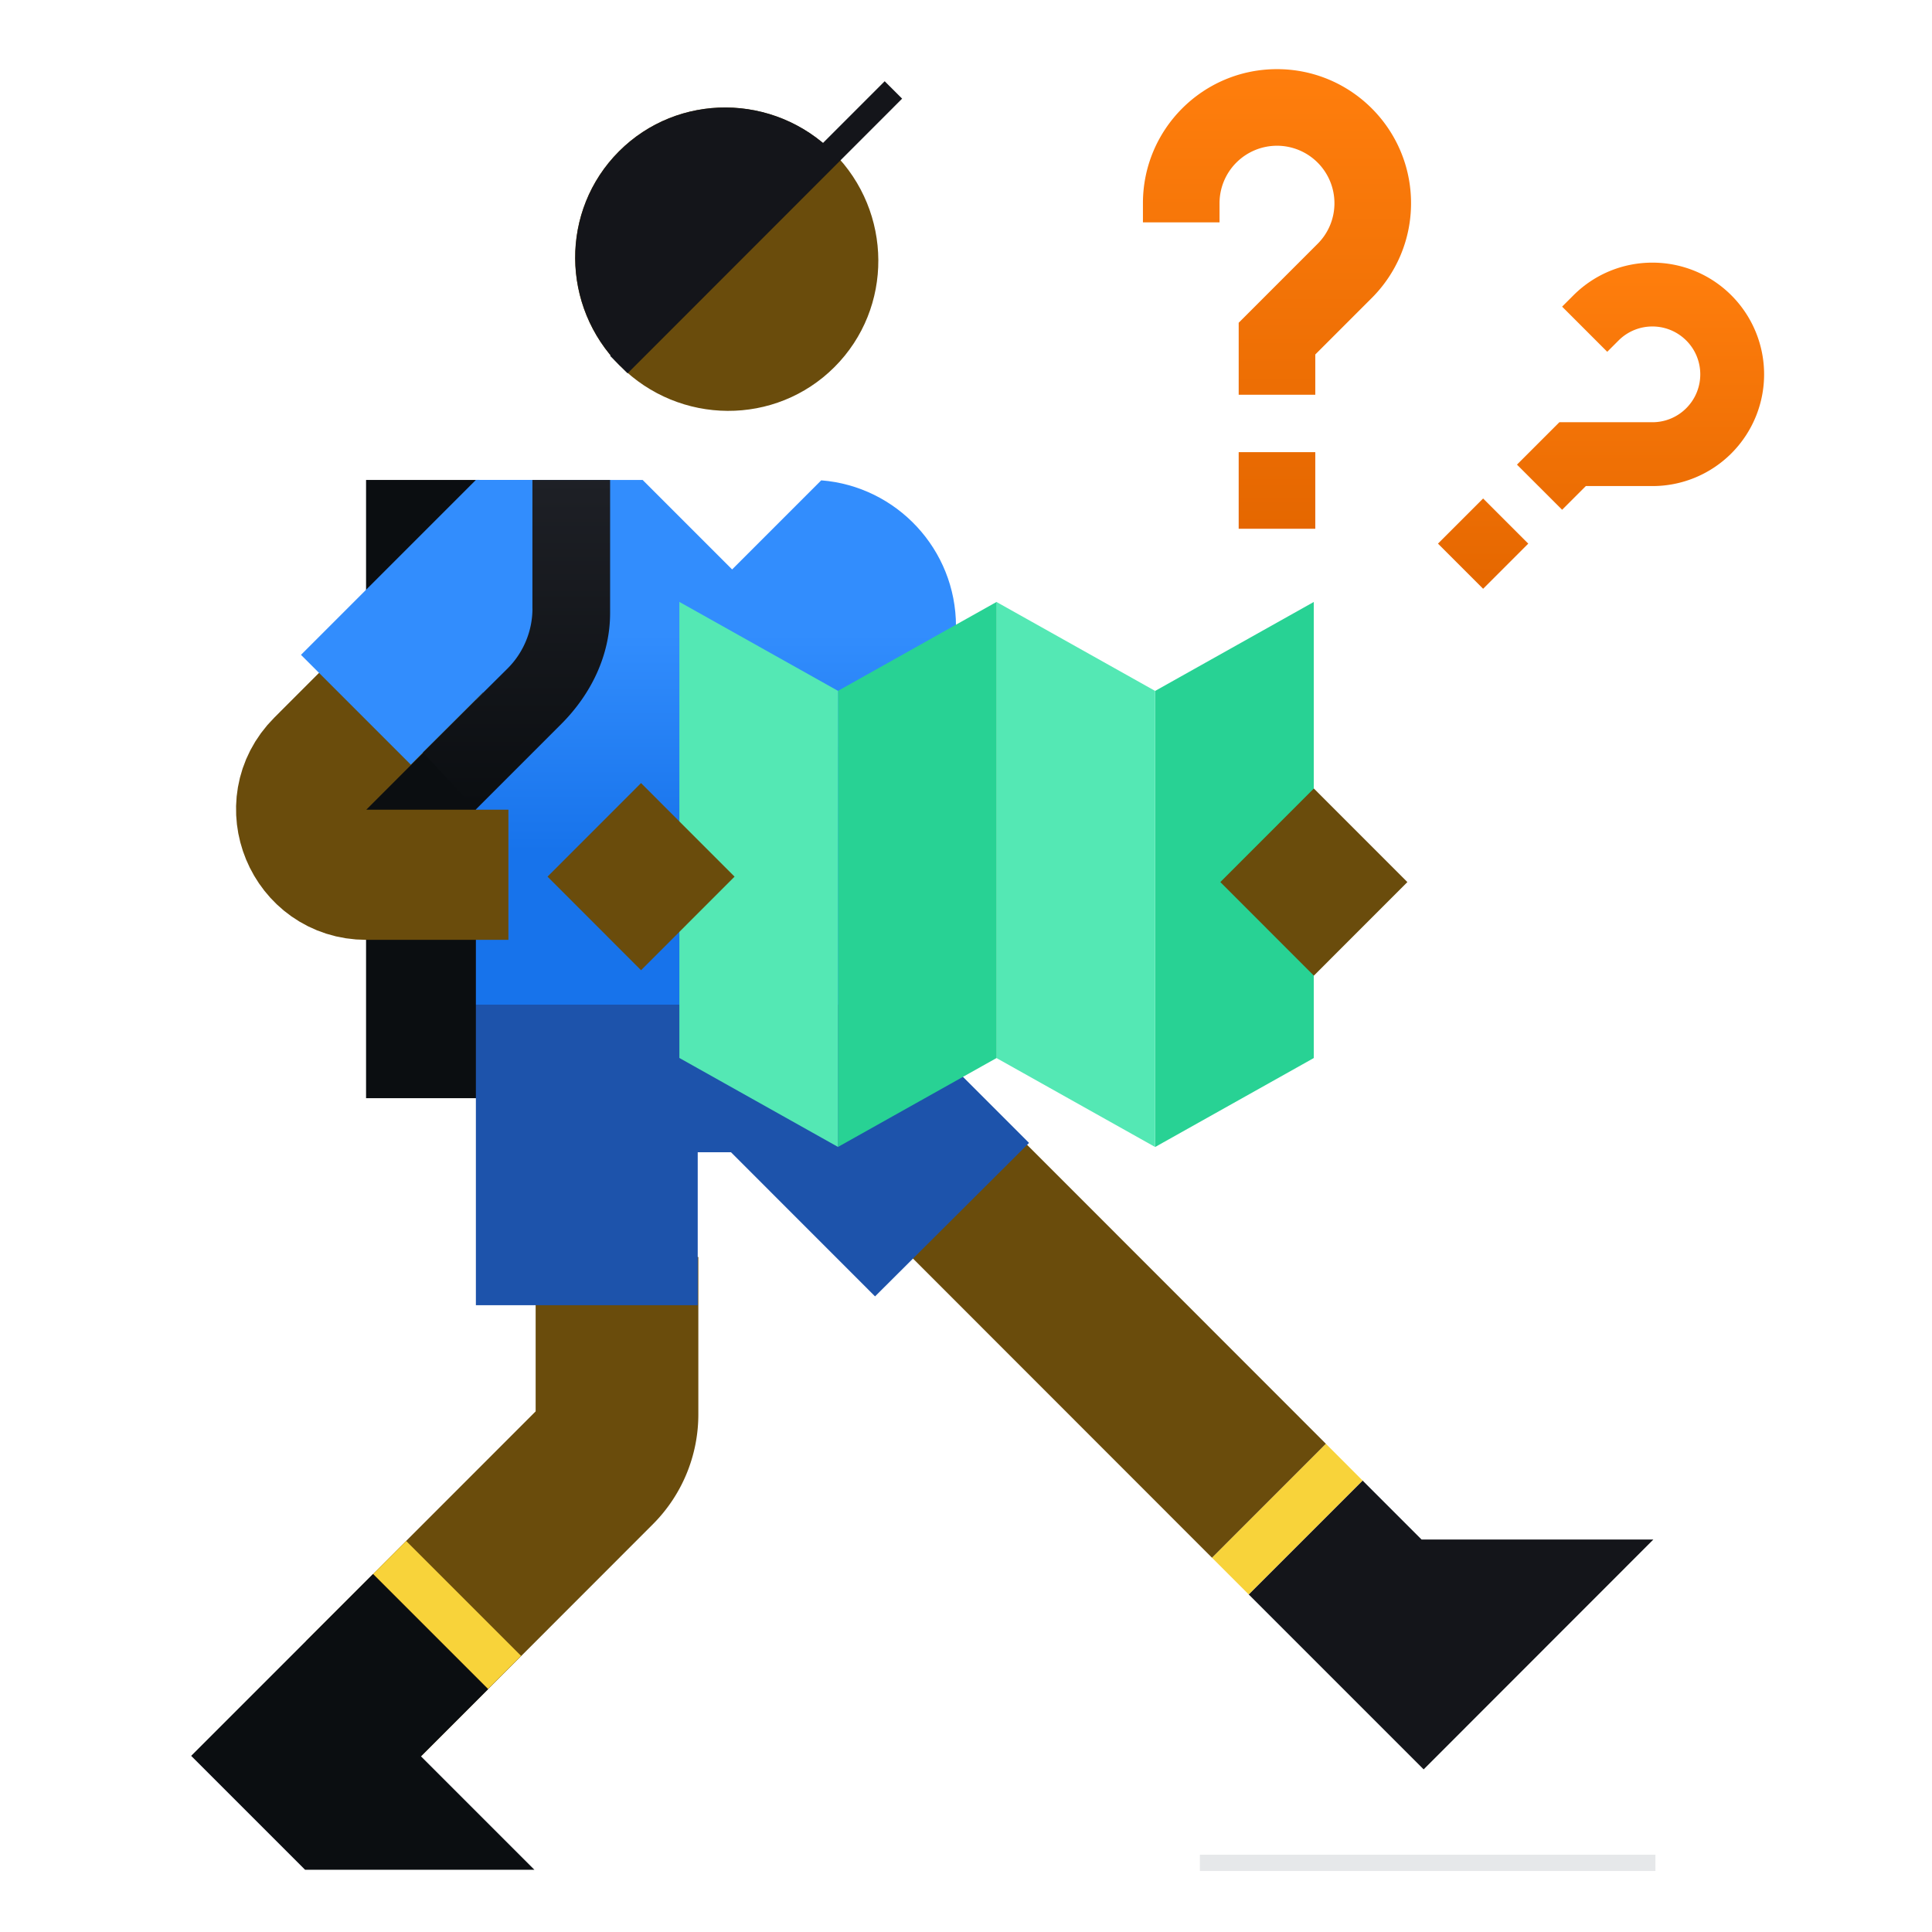 <svg xmlns="http://www.w3.org/2000/svg" width="475" height="475" fill="none"><g clip-path="url(#E)"><path d="M90 118h45v152H90V118z" fill="#0b0e11"/><path d="M158 118l-41-.016V247h118.038v-93.016c.001-18.918-14.592-34.428-33.134-35.888L180 140l-22-22z" fill="url(#A)"/><path d="M222.525 307.483l28-28.015L326 354.985 298 383l-75.475-75.517z" fill="#6a4c0c"/><path d="M350.018 435.018L406.5 378.5h-57L335 364l-28 28 43.018 43.018z" fill="#14151a"/><path d="M125 215.07H90.06c-14.25 0-21.387-17.24-11.31-27.32l28.75-28.766" stroke="#6a4c0c" stroke-width="32" stroke-linejoin="round"/><path fill-rule="evenodd" d="M117 118l-43 43 27 27 43.18-43.205L117 118z" fill="#328dfd"/><ellipse rx="37.484" ry="37.082" transform="rotate(-134.984 102.539 -5.157) skewX(.032)" fill="#6a4c0c"/><path d="M204.914 37.495c-14.635-14.642-38.234-14.77-52.712-.284s-14.35 38.098.284 52.74l52.428-52.457z" fill="#14151a"/><path d="M152.157 89.644l67.493-67.53" stroke="#14151a" stroke-width="6.06"/><g fill-rule="evenodd"><path d="M130.9 149.578V118H150v32.726c0 10.364-4.674 19.944-12 27.274l-21 21-13-14 20.79-20.64a20.91 20.91 0 006.121-14.782z" fill="url(#B)"/><path d="M171.693 309.047v38.707a38.18 38.18 0 01-11.176 26.991L103.503 431.8 75.21 403.513 131.693 347v-37.954h40z" fill="#6a4c0c"/></g><path d="M171.542 283.286h8.174l35.423 35.442L253 281l-22-22v-12H117v73.9h54.542v-37.614z" fill="#1d53ab"/><path d="M323 260.132L284 282V169.87L323 148v112.13z" fill="#28d294"/><path d="M245 260.132L284 282V169.87L245 148v112.13z" fill="#54e8b4"/><path d="M245.03 260.113l-39 21.87v-112.13l39-21.87v112.13z" fill="#28d294"/><path d="M167.03 260.113l39 21.87v-112.13l-39-21.87v112.13z" fill="#54e8b4"/><path d="M134.613 215.532l22.993 23.006 22.993-23.006-22.993-23.006zm165.417 1.335l22.993 23.006 22.993-23.006-22.993-23.006z" fill="#6a4c0c"/><path d="M298 383l28-28.015 9 9.015-28 28-9-9zm-178.017 32.23L91.74 386.988l8.13-8.12 28.243 28.244-8.128 8.12z" fill="#f8d33a"/><path d="M304.542 111.167h18.833V130h-18.833v-18.833z" fill="url(#C)"/><path fill-rule="evenodd" d="M313.958 35.833a14.13 14.13 0 00-14.125 14.125v4.708H281v-4.708C281 31.756 295.756 17 313.958 17s32.96 14.756 32.96 32.958c0 9.1-3.7 17.35-9.654 23.305l-13.888 13.888v9.9h-18.833V79.35l19.404-19.405a14.05 14.05 0 004.137-9.988 14.13 14.13 0 00-14.125-14.125z" fill="url(#C)"/><path d="M364.638 122.56l11.098 11.098-11.098 11.098-11.098-11.098 11.098-11.098z" fill="url(#D)"/><path fill-rule="evenodd" d="M414.58 83.715c-4.597-4.597-12.05-4.597-16.647 0l-2.775 2.775-11.098-11.1 2.775-2.775c10.726-10.726 28.117-10.726 38.843 0a27.47 27.47 0 010 38.843 27.4 27.4 0 01-19.422 8.045h-16.368l-5.828 5.828-11.098-11.098 10.425-10.425h22.87a11.71 11.71 0 008.324-3.448c4.597-4.597 4.597-12.05 0-16.647z" fill="url(#D)"/><path d="M47 431.693L91.693 387 120 415.307l-16.5 16.5 27.886 27.886H75l-28-28z" fill="#0b0e11"/><path fill="#e6e8ea" d="M295 456h112v4H295z"/></g><defs><linearGradient id="A" x1="181.712" y1="118.234" x2="181.712" y2="246.95" gradientUnits="userSpaceOnUse"><stop offset=".292" stop-color="#328dfd"/><stop offset=".708" stop-color="#1773eb"/></linearGradient><linearGradient id="B" x1="126.5" y1="118" x2="126.5" y2="198" gradientUnits="userSpaceOnUse"><stop stop-color="#1e2026"/><stop offset="1" stop-color="#0b0e11"/></linearGradient><linearGradient id="C" x1="323" y1="130" x2="323" y2="17" gradientUnits="userSpaceOnUse"><stop stop-color="#e56700"/><stop offset="1" stop-color="#ff7e0d"/></linearGradient><linearGradient id="D" x1="411.314" y1="145" x2="411.314" y2="65" gradientUnits="userSpaceOnUse"><stop stop-color="#e56700"/><stop offset="1" stop-color="#ff7e0d"/></linearGradient><clipPath id="E"><path fill="#fff" d="M0 0h475v475H0z"/></clipPath></defs></svg>
